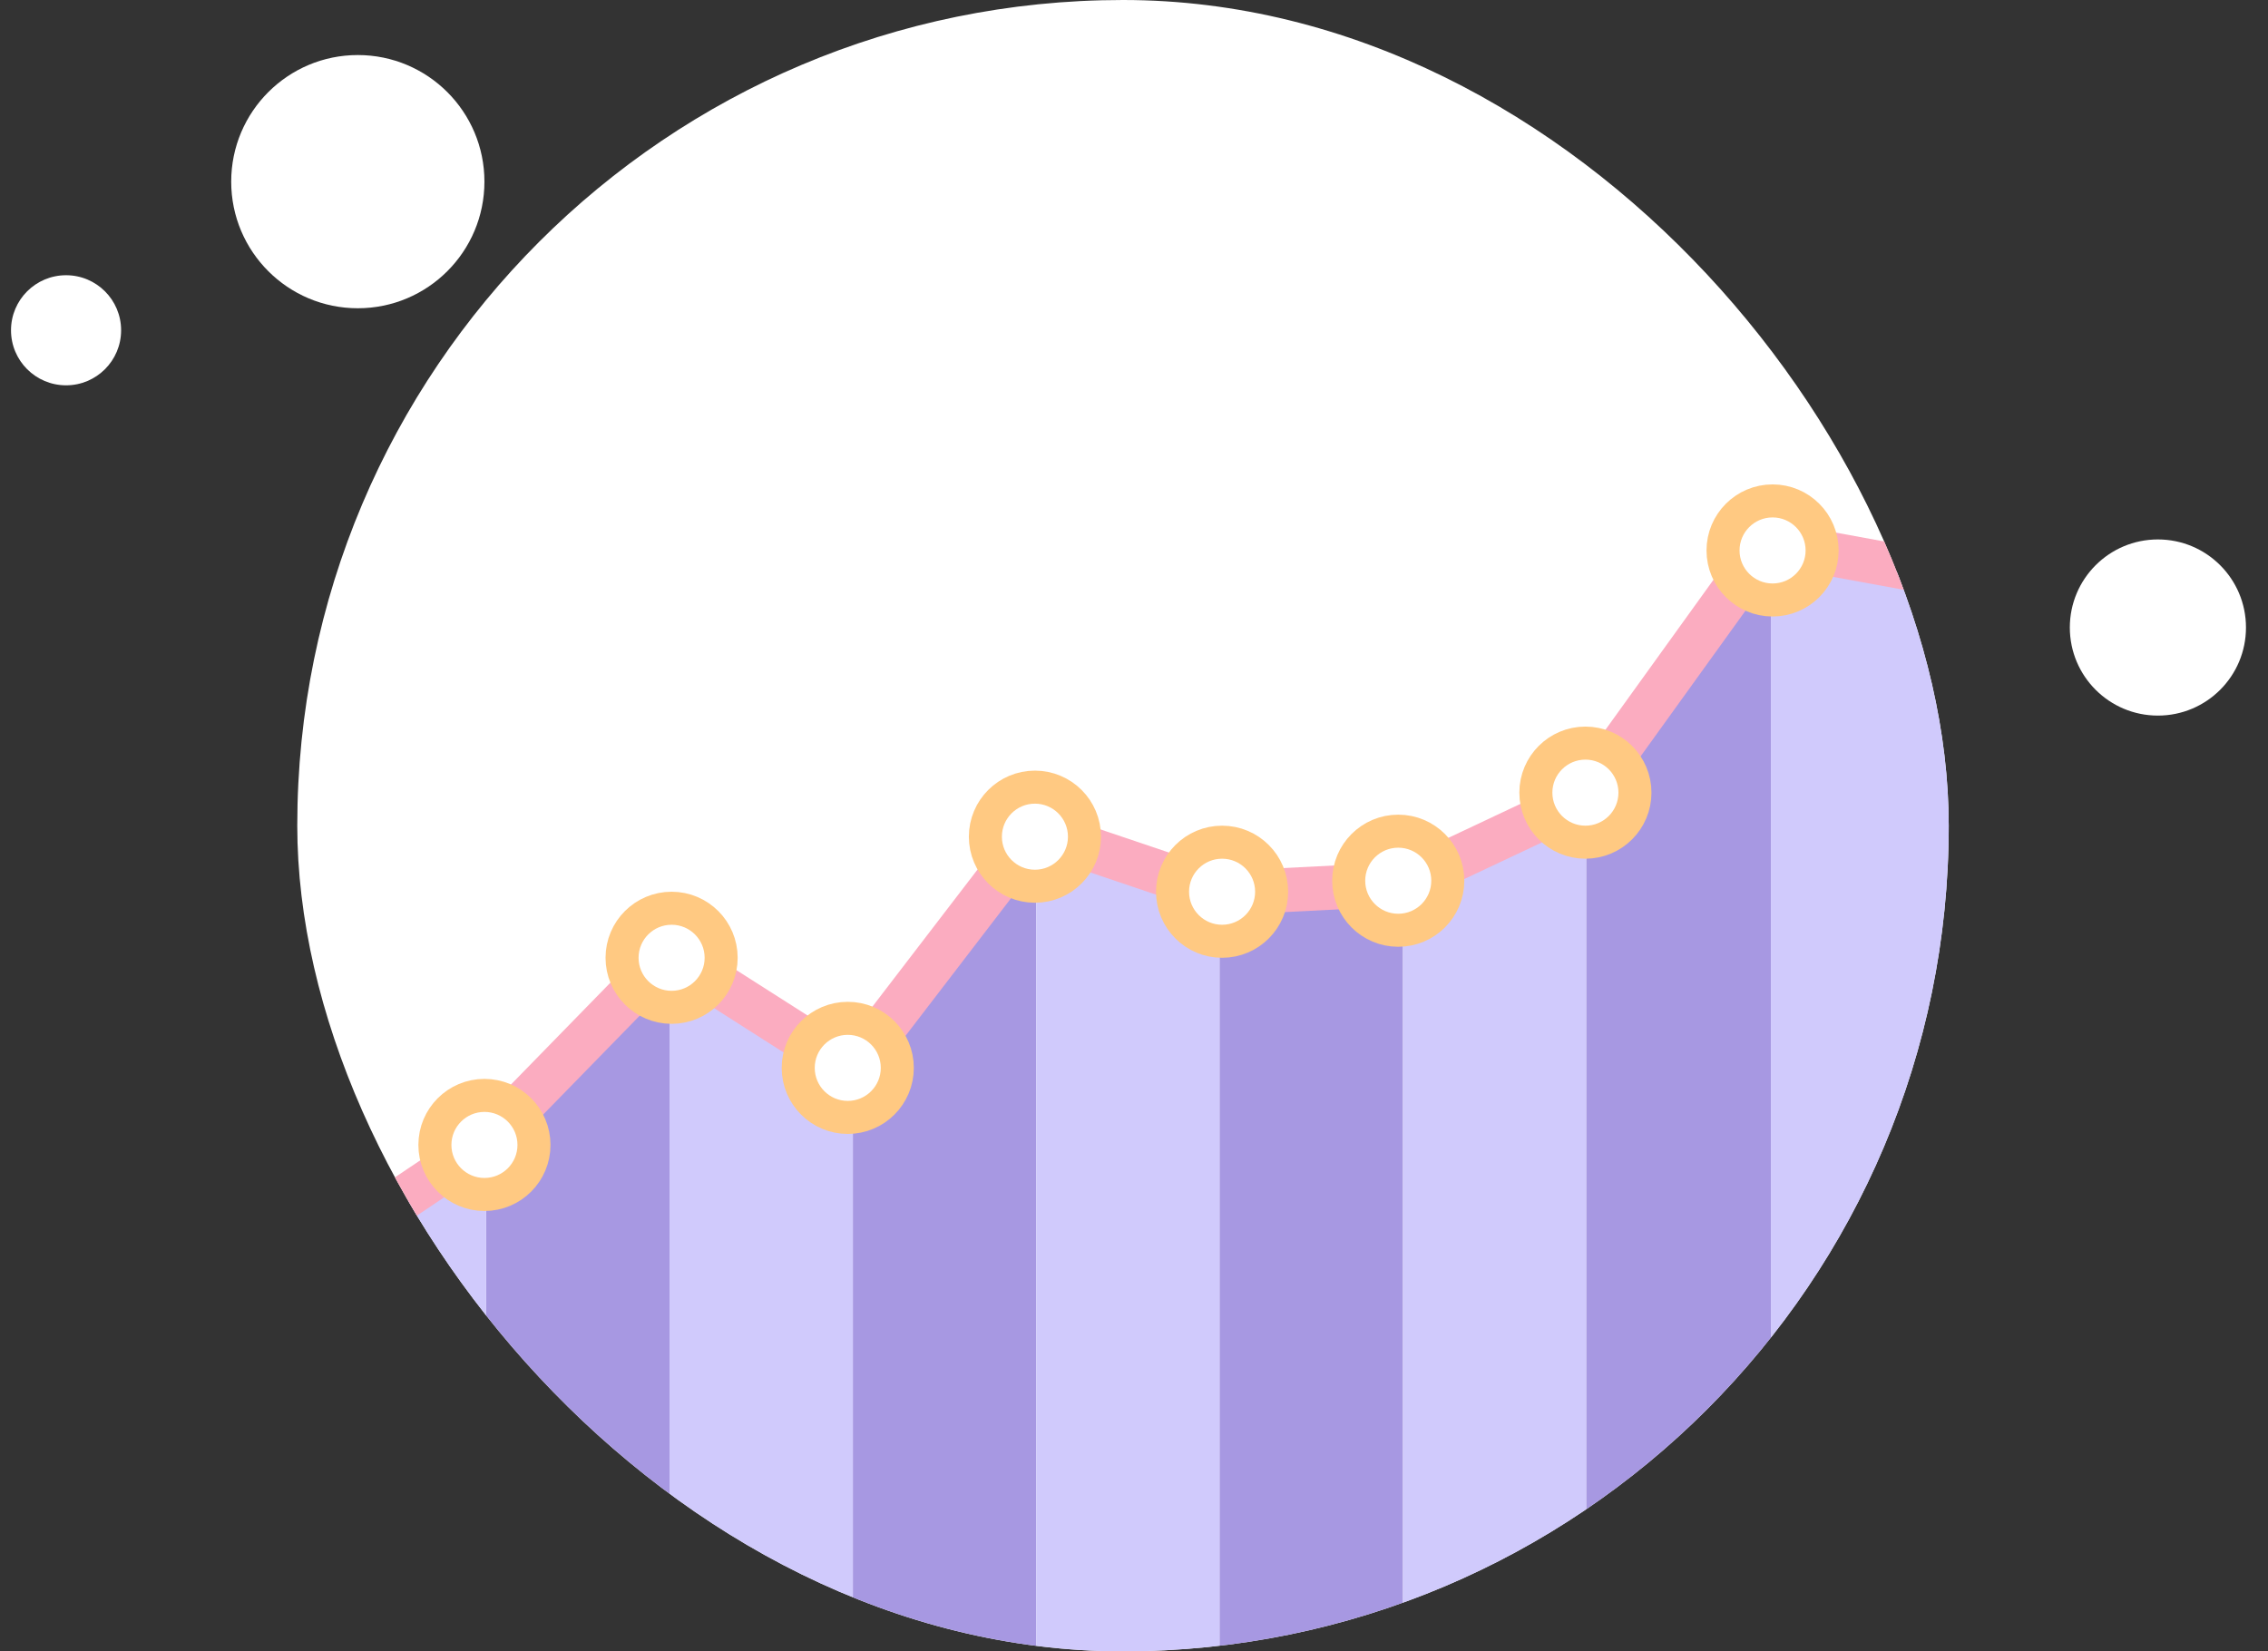 <svg width="206" height="150" viewBox="0 0 206 150" fill="none" xmlns="http://www.w3.org/2000/svg">
<rect x="0" y="0" width="206" height="150" fill="#333333" stroke="none"/>
<g clip-path="url(#clip0_171_2046)">
<rect x="27.001" width="150" height="150" rx="75" fill="white"/>
<path d="M60.812 166.379H44.157V104.31L60.812 87.241V166.379Z" fill="#A798E2"/>
<path d="M77.467 166.379H60.812V87.241L77.467 97.897V166.379Z" fill="#D0CAFC"/>
<path d="M44.156 166.379H27.501V115.586L44.156 104.31V166.379Z" fill="#D0CAFC"/>
<path d="M94.122 166.379H77.467V97.897L94.122 75.966V166.379Z" fill="#A798E2"/>
<path d="M110.777 166.379H94.122V75.966L110.777 81.655V166.379Z" fill="#D0CAFC"/>
<path d="M127.432 166.379H110.777V81.655L127.432 80.724V166.379Z" fill="#A798E2"/>
<path d="M144.088 166.379H127.432V80.724L144.088 72.966V166.379Z" fill="#D0CAFC"/>
<path d="M160.846 166.379H144.087V72.966L160.846 49.793V166.379Z" fill="#A798E2"/>
<path d="M177.501 166.379H160.846V49.793L177.501 52.897V166.379Z" fill="#D0CAFC"/>
<path d="M27.191 115.172L43.846 104L60.812 86.621L77.363 97.172L94.019 75.448L110.881 81.138L119.105 80.724L127.329 80.31L143.777 72.552L160.536 49.276L177.501 52.379" stroke="#FBACC0" stroke-width="4"/>
<circle cx="44.001" cy="104" r="4.5" fill="white" stroke="#FFC982" stroke-width="3"/>
<circle cx="61.001" cy="87" r="4.5" fill="white" stroke="#FFC982" stroke-width="3"/>
<circle cx="77.001" cy="97" r="4.5" fill="white" stroke="#FFC982" stroke-width="3"/>
<circle cx="94.001" cy="76" r="4.5" fill="white" stroke="#FFC982" stroke-width="3"/>
<circle cx="111.001" cy="81" r="4.5" fill="white" stroke="#FFC982" stroke-width="3"/>
<circle cx="127.001" cy="80" r="4.5" fill="white" stroke="#FFC982" stroke-width="3"/>
<circle cx="144.001" cy="72" r="4.5" fill="white" stroke="#FFC982" stroke-width="3"/>
<circle cx="161.001" cy="50" r="4.5" fill="white" stroke="#FFC982" stroke-width="3"/>
</g>
<circle cx="32.5" cy="16.5" r="11.5" fill="white"/>
<circle cx="196" cy="57" r="8" fill="white"/>
<circle cx="6" cy="30" r="5" fill="white"/>
<defs>
<clipPath id="clip0_171_2046">
<rect x="27.001" width="150" height="150" rx="75" fill="white"/>
</clipPath>
</defs>
</svg>
